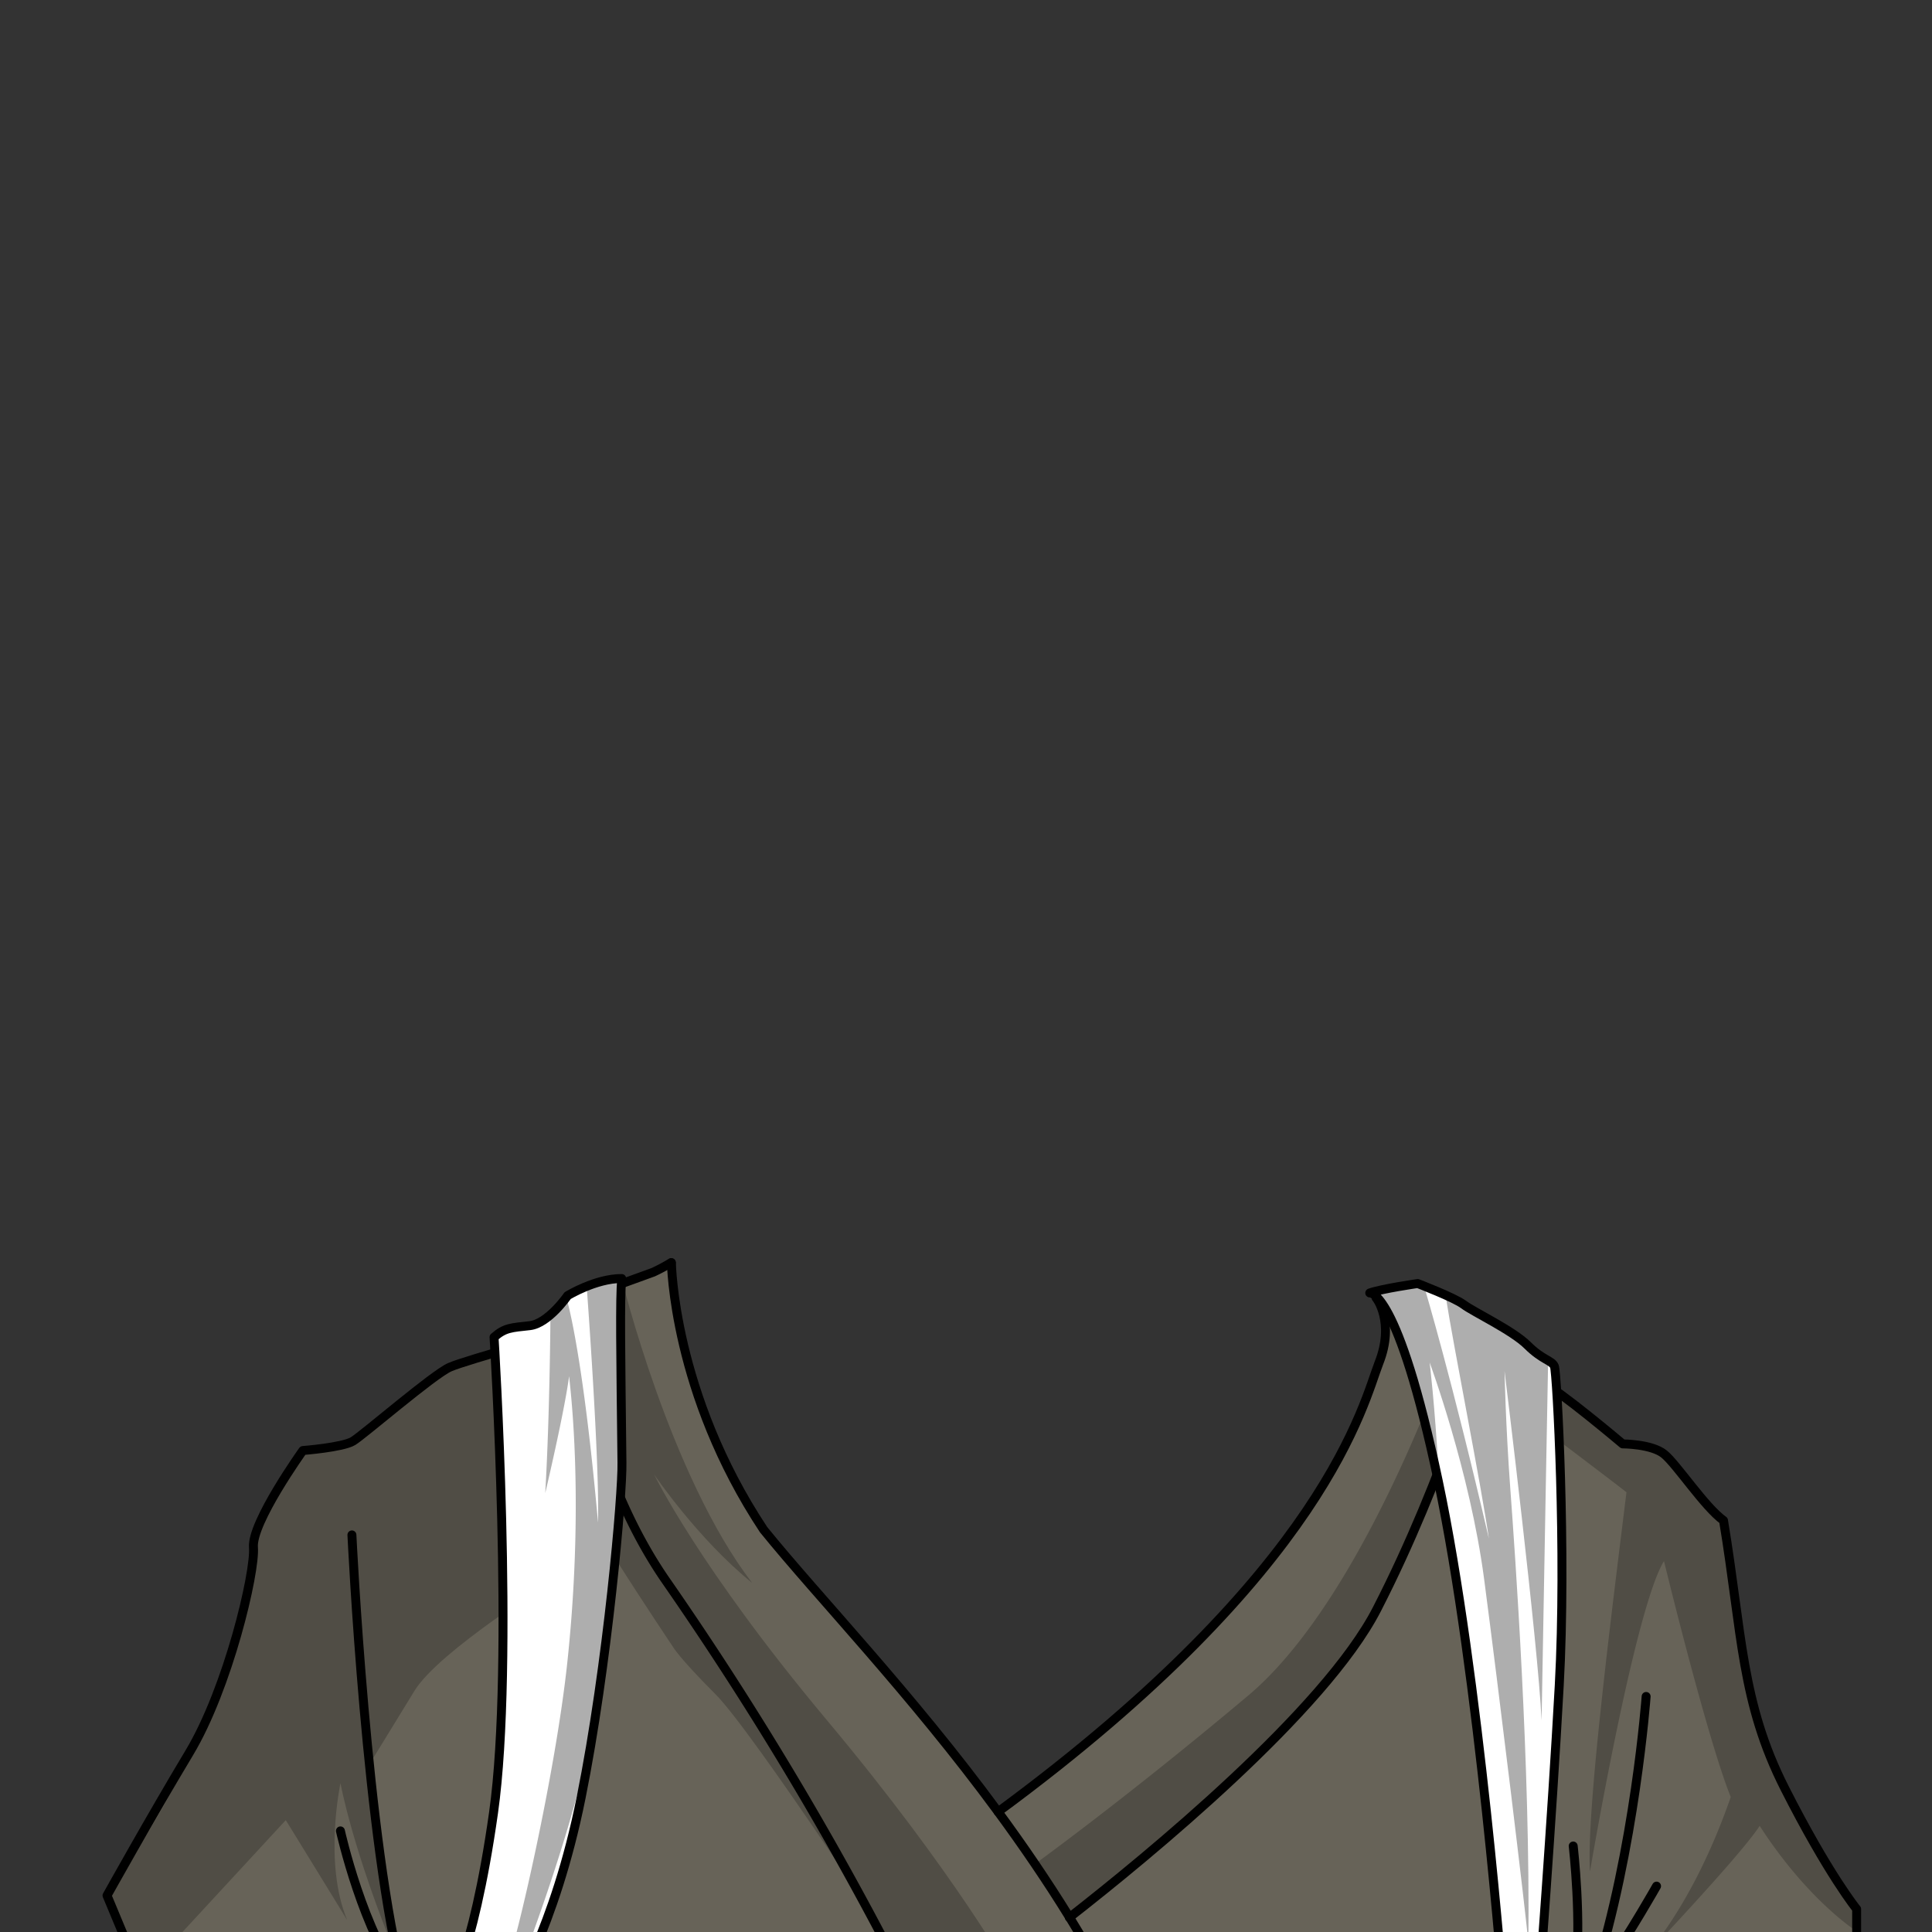<svg xmlns="http://www.w3.org/2000/svg" viewBox="0 0 432 432">
  <rect x="0" y="0" width="432" height="432" fill="#333333" stroke="none"/>
  <defs>
    <style>.BUNTAI_WOLF_OUTFIT_WOLF_OUTFIT_25_cls-1{isolation:isolate;}.BUNTAI_WOLF_OUTFIT_WOLF_OUTFIT_25_cls-2{fill:#676358;}.BUNTAI_WOLF_OUTFIT_WOLF_OUTFIT_25_cls-3{fill:none;stroke:#000;stroke-linecap:round;stroke-linejoin:round;stroke-width:2px;}.BUNTAI_WOLF_OUTFIT_WOLF_OUTFIT_25_cls-4{opacity:0.22;mix-blend-mode:multiply;}.BUNTAI_WOLF_OUTFIT_WOLF_OUTFIT_25_cls-5{fill:#fff;}.BUNTAI_WOLF_OUTFIT_WOLF_OUTFIT_25_cls-6{opacity:0.32;}</style>
  </defs>
  <g class="BUNTAI_WOLF_OUTFIT_WOLF_OUTFIT_25_cls-1">
    <g id="outfit">
      <path class="BUNTAI_WOLF_OUTFIT_WOLF_OUTFIT_25_cls-2" d="M415.15,426.87v14.44l-57.29.74h-1.44l-4.27.06-104.54,1.34-44.55.57L33.25,446.21l-9.32-22.37s9.78-17.48,18.4-31.92S57.14,351.6,56.67,346s11.06-21.67,11.06-21.67,8.86-.7,11.19-2.09,17.94-14.92,21.67-16.55,27.84-8.27,27.84-8.27l2.1-2.33s4-6.64,4.31-6.64,11.24-4,11.24-4q1.71-.8,3.27-1.68a219.67,219.67,0,0,0,8.76,35.27c5.75,16.89,18.61,32.19,35.74,50.81a331.83,331.83,0,0,1,28.86,36.24s9.41-6,23.57-18.19,37.57-36.78,37.57-36.78l9.78-14.41c9.79-14.4,16.14-29.92,16.17-38a20.4,20.4,0,0,0-1.25-7.57l4.74-.35,18.62,9.26s9.08,8.39,12.75,10,18.18,13.81,18.18,13.81,6.46,0,9.26,2.27S381.19,337,385.38,340c4.2,25.34,3.91,40.55,13.69,59.89S415.15,426.87,415.15,426.87Z" />
      <path class="BUNTAI_WOLF_OUTFIT_WOLF_OUTFIT_25_cls-3" d="M307.73,290.21l5.56-.41,18.62,9.26s-8.8,31.11-24,60.7c-11.67,22.81-51.26,55.31-68.8,69" />
      <path class="BUNTAI_WOLF_OUTFIT_WOLF_OUTFIT_25_cls-3" d="M203.06,444c-1.65-3.14-3.56-6.74-5.77-10.87A762.92,762.92,0,0,0,148.59,353c-17-24.93-20.16-55.57-20.16-55.57l2.1-2.33s4-6.64,4.31-6.64,11.24-4,11.24-4a40.68,40.68,0,0,0,4-2.14" />
      <path class="BUNTAI_WOLF_OUTFIT_WOLF_OUTFIT_25_cls-3" d="M307.73,290.21s4.23,5.36.61,14.53c-3.45,8.78-11.51,46.18-85.16,100.38" />
      <path class="BUNTAI_WOLF_OUTFIT_WOLF_OUTFIT_25_cls-3" d="M150.13,282.34s.38,29.19,20.62,59.71c12.22,15.09,33,36.61,52.43,63.07,5.51,7.5,10.91,15.39,16,23.64,2.94,4.78,5.77,9.68,8.45,14.7" />
      <path class="BUNTAI_WOLF_OUTFIT_WOLF_OUTFIT_25_cls-3" d="M128.43,297.43s-24.12,6.64-27.84,8.27-19.34,15.15-21.67,16.55-11.19,2.09-11.19,2.09S56.21,340.42,56.67,346,51,377.47,42.33,391.92s-18.4,31.92-18.4,31.92l9.32,22.37L203.06,444l44.55-.57,104.54-1.34,4.27-.06h1.44l57.29-.74V426.87s-6.29-7.69-16.08-27-9.49-34.55-13.69-59.89c-4.19-3-10.48-12.58-13.28-14.85s-9.26-2.27-9.26-2.27S348.33,310.6,344.66,309s-12.75-10-12.75-10" />
      <path class="BUNTAI_WOLF_OUTFIT_WOLF_OUTFIT_25_cls-3" d="M357.86,442.05c7.38-11.07,12.55-20.31,12.55-20.31" />
      <path class="BUNTAI_WOLF_OUTFIT_WOLF_OUTFIT_25_cls-3" d="M356.42,442.06c9.13-28.44,11.66-62.73,11.66-62.73" />
      <path class="BUNTAI_WOLF_OUTFIT_WOLF_OUTFIT_25_cls-3" d="M351.77,412.77s2.05,17.56.38,29.35" />
      <path class="BUNTAI_WOLF_OUTFIT_WOLF_OUTFIT_25_cls-3" d="M78.69,343.21S82,412.65,90.34,443.64c-9.09-11.18-14.22-34.25-14.22-34.25" />
      <g class="BUNTAI_WOLF_OUTFIT_WOLF_OUTFIT_25_cls-4">
        <path d="M326,296.13s-19.63,60.07-46.9,83-47.71,37.68-47.71,37.68l8.09,12.55S282.24,394.08,295,378s23.56-38.45,27.54-51.26a198.39,198.39,0,0,1,6.77-19.16s33.32,25.17,34.37,26.1c-3.61,29.24-9,71.77-8.16,84.82,0,0,9.91-58.61,16.55-69.44C376.47,367,383.11,392.2,387,401.82c-9.61,27.61-21.85,38.44-21.85,38.44s24.12-25.34,28.31-32c10.84,16.78,21.73,23.61,21.73,23.61v-5s-13.51-19.81-19.34-35.31-10.07-51.38-10.07-51.38a46.88,46.88,0,0,1-9.56-10.48c-3.78-6-6.35-6.25-9.21-6.5s-5.23-.55-5.23-.55-9.73-9.15-15.32-12.82-9.69-5.06-11.37-8S326,296.13,326,296.13Z" />
        <path d="M139,285.88s10.77,44.05,29.17,68.05c-12.11-9.78-21.9-24.23-21.9-24.23s10,20.74,38.68,55,41.48,57.36,41.48,57.36l-23.36-1.79s-34.66-53-43.05-61.4-9.56-10.66-9.56-10.66-24.75-36.64-29.82-49.57c-.18,24.47,3.49,34.43,3.49,34.43s-26,16.08-31.45,25-9.44,15.38-9.44,15.38,2.9,37.92,5.82,45c-10.25-24.7-12.93-39.73-12.93-39.73s-3.84,17.94,1.52,30.64c-11-17.94-13.75-22.37-13.75-22.37L31.52,442.05l-7.14-19S39.08,402.73,48,380.5s8.71-33.91,8.71-33.91,5.46-16.78,11.05-22.25c8.57-1.21,10.84,0,21.44-10.49,12.84-8.69,15.85-10.6,28-13.28l11.3-3.14,5.89-9.15Z" />
      </g>
      <path class="BUNTAI_WOLF_OUTFIT_WOLF_OUTFIT_25_cls-5" d="M110.47,299s4.59,73-.11,106.3S99.53,446.9,99.53,446.9H114s10-15.42,15.94-44.95,9.28-68.17,9.13-74.88c-.29-25.33-.47-36.23-.06-41.19-5.86,0-12.09,3.83-12.09,3.83s-4.3,6.25-8.46,6.71S112.88,296.88,110.47,299Z" />
      <path class="BUNTAI_WOLF_OUTFIT_WOLF_OUTFIT_25_cls-5" d="M306.28,289.11s6.17-1.24,15.39,42.1,14.79,115,14.79,115h7.72s2.94-39.39,4.55-69.33-.62-70-1.19-71.36-2.66-1.39-6-4.71-12.23-7.52-14.28-9.09S317,287,317,287,309,288.15,306.28,289.11Z" />
      <path class="BUNTAI_WOLF_OUTFIT_WOLF_OUTFIT_25_cls-3" d="M110.47,299s4.59,73-.11,106.3S99.53,446.9,99.53,446.9H114s10-15.42,15.94-44.95,9.28-68.17,9.13-74.88c-.29-25.33-.47-36.23-.06-41.19-5.86,0-12.09,3.83-12.09,3.83s-4.3,6.25-8.46,6.71S112.88,296.88,110.47,299Z" />
      <path class="BUNTAI_WOLF_OUTFIT_WOLF_OUTFIT_25_cls-3" d="M306.28,289.11s6.17-1.24,15.33,42.1,14.62,115,14.62,115H344s3-39.39,4.65-69.33-.52-70-1.08-71.36-2.67-1.39-6-4.71-12.21-7.52-14.27-9.09S317,287,317,287,309,288.15,306.28,289.11Z" />
      <path class="BUNTAI_WOLF_OUTFIT_WOLF_OUTFIT_25_cls-6" d="M123.08,294s-.11,21.59-1.16,39.85c0,0,4.28-18.08,5.33-26.12,1.84,16.16,2.27,39.12-.41,64.11s-11.39,62.59-13.48,67.48a49,49,0,0,0-2.71,7.6l3.23-.69s14.65-36.18,19.29-62.87,6.4-54.31,6.31-63.84-1.35-30.08-.43-33.36c-5.19.1-7.84,1.82-7.84,1.82s2.86,38.36,2.51,52.46c-3.38-37.87-6.88-49.52-6.88-49.52Z" />
      <path class="BUNTAI_WOLF_OUTFIT_WOLF_OUTFIT_25_cls-6" d="M308,289.21s8.3,12.33,13.67,39.75c-.89-15.4-2-24.31-2-24.31s9,24.29,12.18,48.41,9.45,75.67,9.9,81.44c.44-39.85-3-87.38-4.05-101.71s-1.28-26.22-1.28-26.22,7.52,61.17,8.28,78.12c.71-40.37,1.46-80.1,1.46-80.1s-6.54-5.47-11.16-8-11.58-6.52-11.72-6.64c1.78,11.42,7.94,42.2,9.64,54.09-8.2-35.39-14.29-55.77-14.29-55.77l-1.48-.9-5.16.75Z" />
    </g>
  </g>
</svg>